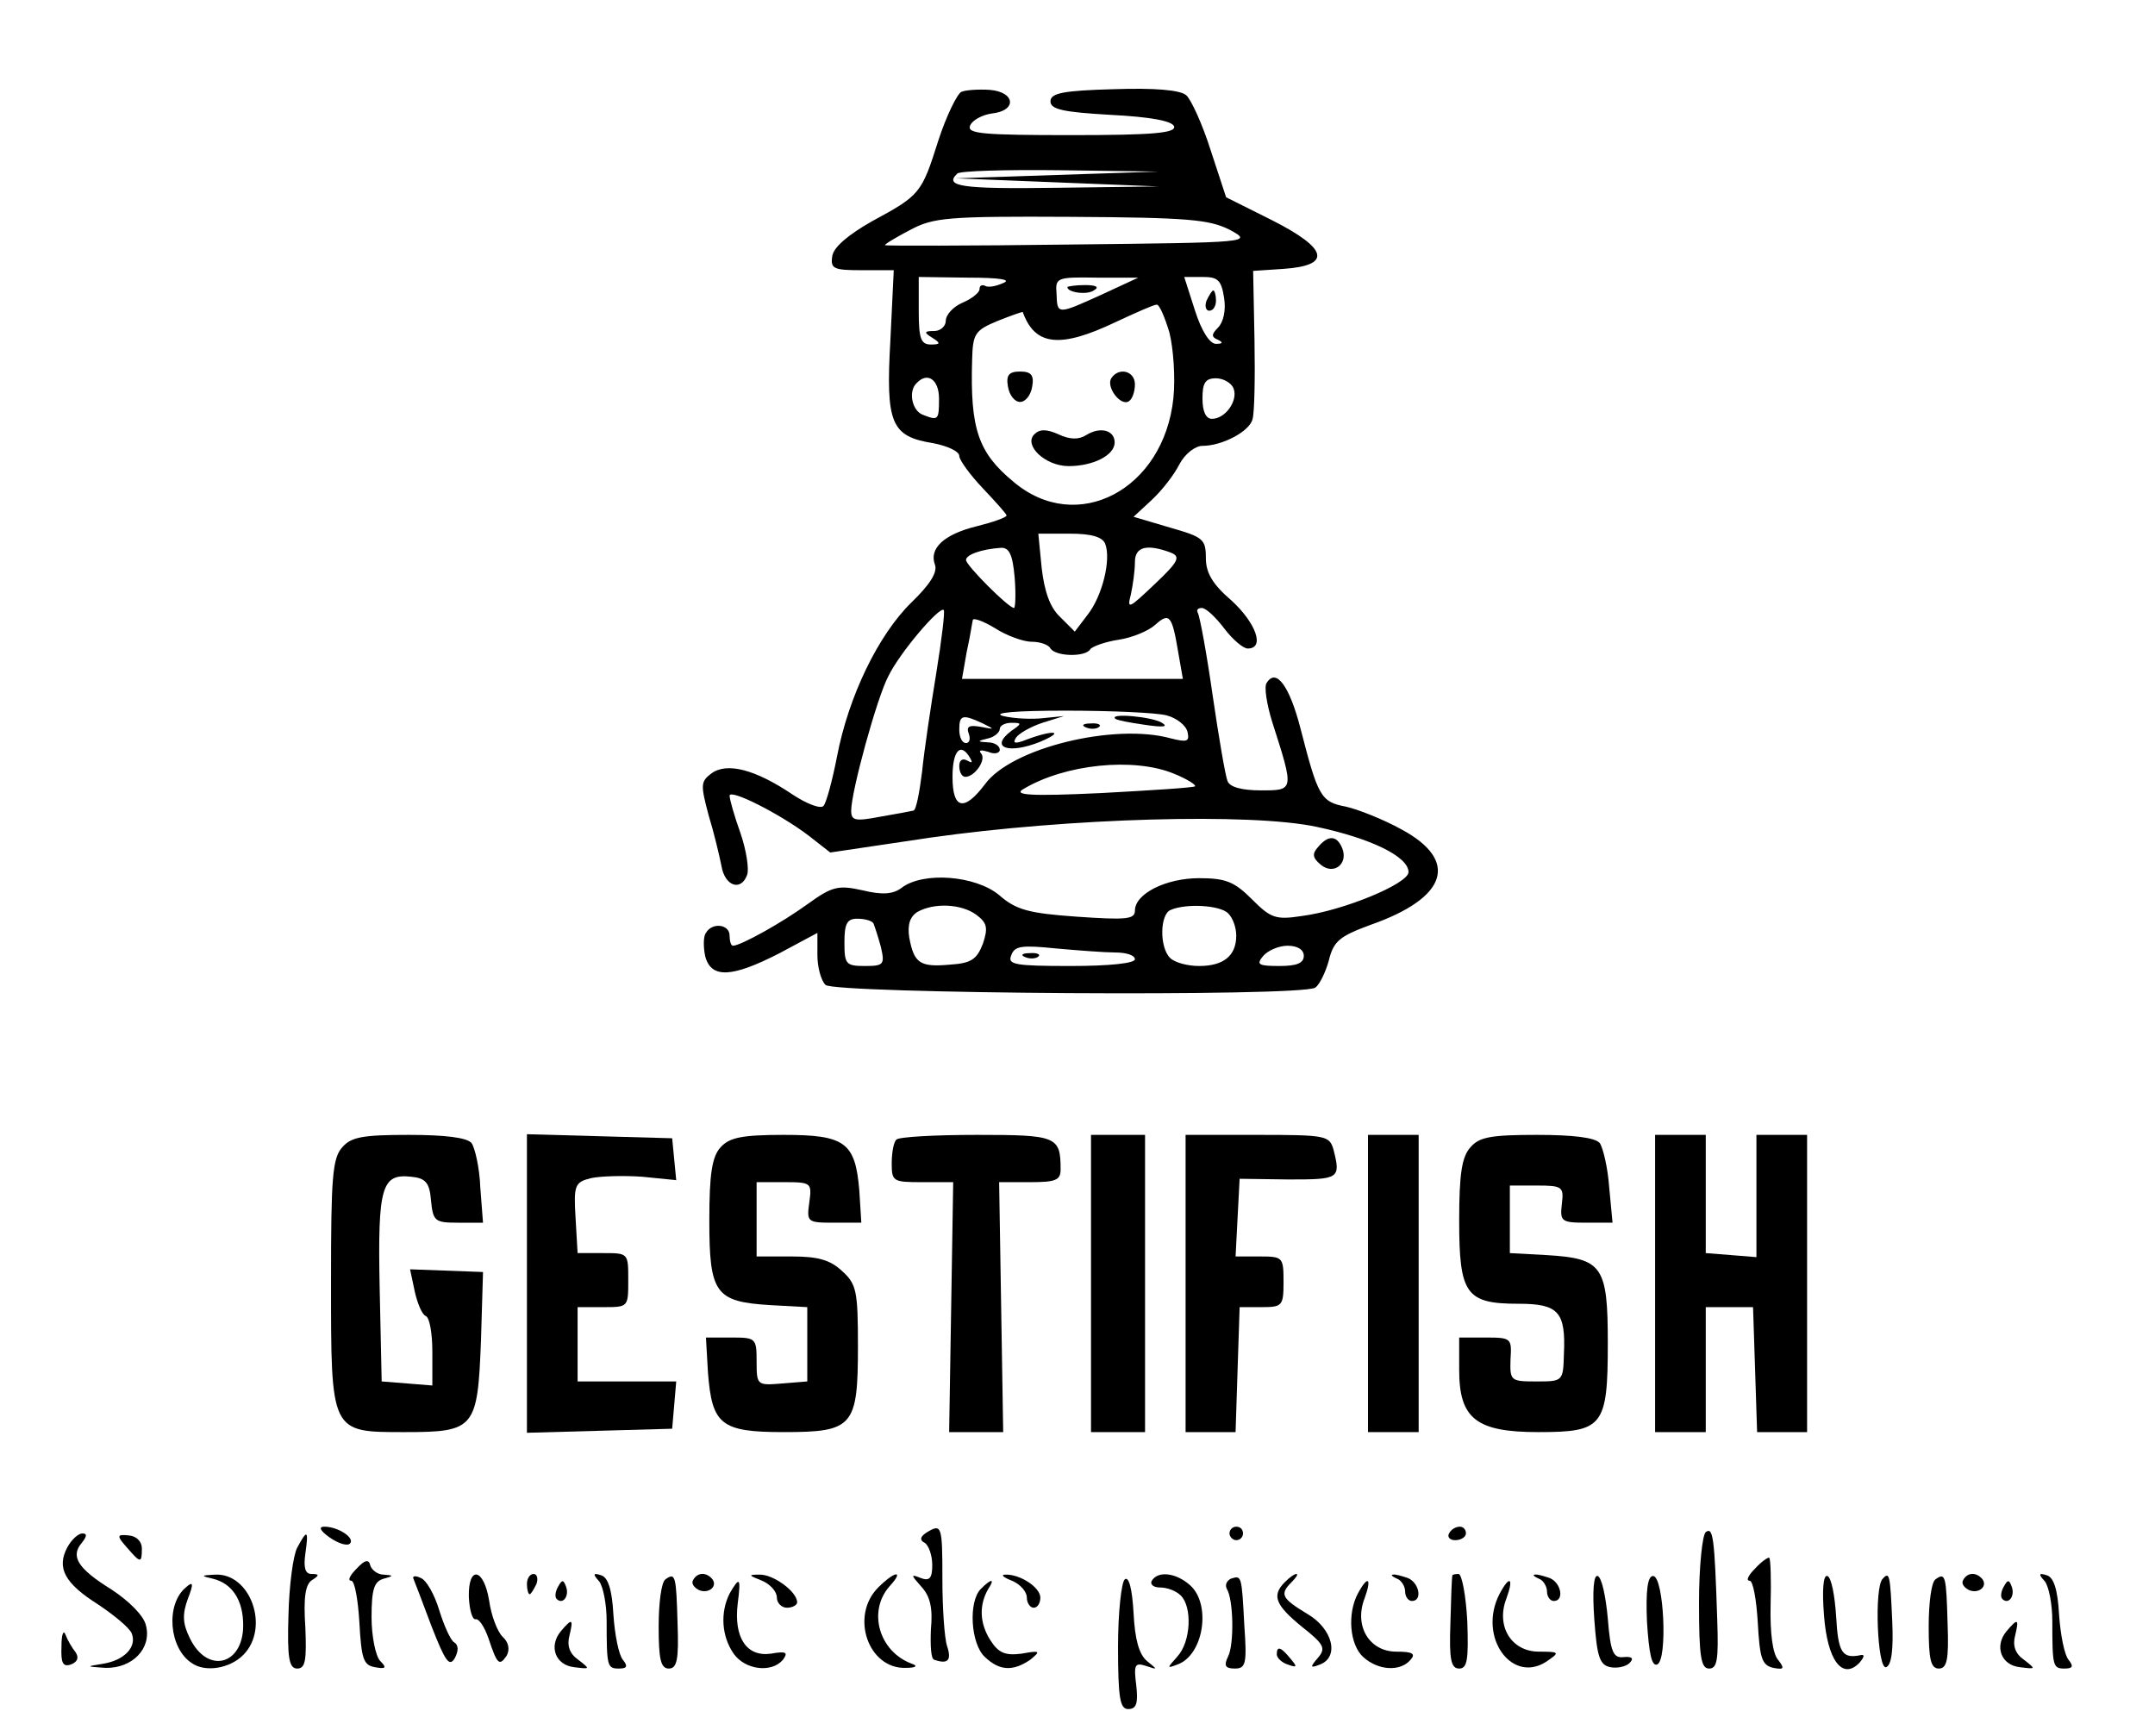<?xml version="1.0" standalone="no"?>
<!DOCTYPE svg PUBLIC "-//W3C//DTD SVG 20010904//EN"
 "http://www.w3.org/TR/2001/REC-SVG-20010904/DTD/svg10.dtd">
<svg version="1.0" xmlns="http://www.w3.org/2000/svg"
 width="319pt" height="257pt" viewBox="0 0 319 257"
 preserveAspectRatio="xMidYMid meet">

<g transform="translate(0,257) scale(0.1,-0.1)"
fill="#000000" stroke="none">
<path d="M1423 2434 c-6 -3 -22 -35 -34 -72 -25 -79 -27 -81 -99 -120 -35 -20
-56 -38 -58 -51 -3 -19 2 -21 44 -21 l47 0 -5 -104 c-7 -123 1 -142 63 -152
21 -4 39 -12 39 -19 0 -6 16 -28 35 -48 19 -20 35 -38 35 -40 0 -3 -20 -10
-44 -16 -49 -12 -71 -33 -62 -57 4 -11 -7 -29 -35 -56 -49 -48 -93 -139 -110
-228 -7 -36 -16 -69 -20 -73 -4 -5 -25 3 -46 17 -55 37 -97 48 -120 31 -16
-12 -16 -17 -4 -62 8 -26 16 -60 19 -75 5 -30 29 -38 38 -13 3 8 -1 36 -10 62
-9 25 -16 50 -16 55 0 11 75 -27 117 -59 l32 -25 148 22 c204 29 474 37 572
16 80 -17 136 -44 136 -67 0 -17 -96 -57 -158 -65 -39 -6 -46 -3 -74 25 -26
26 -39 31 -78 31 -49 0 -95 -23 -95 -48 0 -13 -13 -14 -86 -9 -71 5 -90 10
-115 32 -35 29 -112 35 -144 11 -13 -10 -29 -11 -58 -4 -36 8 -45 6 -81 -20
-40 -29 -100 -62 -111 -62 -3 0 -5 7 -5 15 0 17 -26 20 -35 4 -4 -5 -4 -21 -1
-35 9 -33 40 -31 110 5 l56 30 0 -33 c0 -17 5 -37 12 -44 13 -13 704 -18 725
-4 6 4 15 22 20 40 7 29 16 36 62 53 114 40 131 95 46 141 -27 15 -65 30 -83
34 -37 7 -41 15 -67 116 -16 62 -36 90 -50 67 -4 -5 0 -31 8 -57 33 -103 33
-102 -17 -102 -28 0 -46 5 -49 14 -3 7 -13 65 -22 127 -9 63 -19 117 -22 122
-2 4 0 7 6 7 6 0 20 -13 33 -30 12 -16 28 -30 35 -30 26 0 12 38 -24 71 -28
24 -38 41 -38 63 0 28 -4 31 -53 45 l-54 16 27 25 c15 14 33 37 41 53 8 15 23
27 34 27 29 0 69 21 74 39 3 9 4 62 3 118 l-2 102 45 3 c72 5 66 30 -17 72
l-68 34 -23 70 c-12 38 -29 75 -36 81 -9 8 -48 11 -107 9 -76 -2 -94 -6 -94
-18 0 -12 19 -16 89 -20 59 -3 91 -9 94 -17 3 -10 -32 -13 -152 -13 -131 0
-155 2 -150 14 3 8 18 16 32 18 38 4 35 32 -3 35 -16 1 -35 0 -42 -3z m142
-123 l-150 -5 150 -6 150 -6 -152 -2 c-140 -2 -166 2 -146 21 3 4 72 6 152 5
l146 -2 -150 -5z m255 -81 c35 -19 33 -19 -238 -22 -149 -2 -272 -2 -272 -1 0
2 17 12 38 23 34 18 55 20 237 19 174 -1 205 -4 235 -19z m-335 -79 c-11 -5
-23 -7 -27 -4 -5 2 -8 0 -8 -5 0 -5 -11 -14 -25 -20 -14 -6 -25 -18 -25 -27 0
-8 -8 -15 -17 -15 -15 0 -16 -2 -3 -10 13 -8 12 -10 -2 -10 -15 0 -18 9 -18
50 l0 50 73 -1 c47 0 65 -3 52 -8z m146 -17 c-66 -30 -66 -30 -67 1 -2 24 0
25 60 24 l61 0 -54 -25z m181 -5 c3 -18 -1 -36 -9 -44 -10 -10 -10 -14 0 -18
8 -4 7 -6 -3 -6 -9 0 -21 18 -31 49 l-16 50 28 0 c22 0 27 -5 31 -31z m-81
-51 c6 -24 9 -67 6 -97 -14 -136 -143 -204 -237 -124 -52 43 -64 78 -61 180 1
39 4 44 38 58 20 8 37 14 37 13 18 -50 55 -54 137 -15 30 14 57 26 61 26 4 1
12 -18 19 -41z m-341 -98 c0 -32 -1 -33 -24 -24 -16 6 -22 35 -9 47 16 17 33
5 33 -23z m436 15 c7 -18 -12 -45 -32 -45 -9 0 -14 11 -14 30 0 23 4 30 20 30
11 0 23 -7 26 -15z m-190 -230 c9 -23 -4 -77 -26 -105 l-19 -25 -22 22 c-15
14 -23 38 -27 72 l-5 51 47 0 c32 0 48 -5 52 -15z m-134 -50 c2 -25 1 -45 -1
-45 -8 0 -71 63 -71 71 0 8 23 16 51 18 13 1 18 -10 21 -44z m231 37 c15 -6
12 -13 -24 -47 -38 -36 -41 -38 -35 -15 3 14 6 35 6 48 0 23 18 27 53 14z
m-347 -178 c-8 -49 -18 -115 -21 -146 -4 -32 -9 -58 -13 -58 -4 -1 -26 -5 -49
-9 -37 -7 -43 -6 -43 9 0 28 38 167 55 199 17 35 76 104 82 98 2 -2 -3 -44
-11 -93z m141 46 c12 0 25 -4 28 -10 8 -12 52 -13 59 -1 3 4 22 11 42 14 20 3
44 13 54 22 21 19 25 14 34 -40 l7 -40 -164 0 -163 0 7 40 c5 22 8 43 9 47 0
4 15 -1 33 -12 17 -11 42 -20 54 -20z m200 -109 c15 -4 29 -15 31 -25 3 -14
-1 -15 -25 -9 -83 23 -236 -14 -275 -68 -31 -41 -48 -37 -48 11 0 39 12 52 26
28 4 -7 3 -8 -4 -4 -7 4 -12 1 -12 -8 0 -9 4 -16 9 -16 14 0 32 26 23 35 -4 5
1 5 11 2 9 -4 17 -2 17 3 0 6 -8 11 -17 11 -17 1 -17 2 0 6 9 2 17 9 17 14 0
5 8 9 17 9 16 0 16 -1 0 -12 -33 -25 -4 -35 43 -16 40 17 17 18 -26 1 -12 -4
-15 -3 -10 5 4 6 21 16 39 22 l32 10 -30 -3 c-16 -2 -43 -1 -60 3 -18 5 20 8
92 8 67 0 135 -3 150 -7z m-272 -12 c18 -9 18 -9 -3 -5 -17 3 -22 1 -18 -10 3
-8 1 -14 -4 -14 -6 0 -10 9 -10 20 0 22 5 23 35 9z m282 -74 c20 -8 34 -17 32
-19 -2 -2 -65 -6 -139 -10 -105 -5 -131 -3 -115 6 62 37 163 47 222 23z m-292
-209 c16 -12 18 -19 10 -43 -9 -23 -17 -29 -49 -31 -44 -4 -53 2 -60 40 -3 19
1 31 12 38 25 14 65 12 87 -4z m373 2 c7 -7 12 -21 12 -33 0 -30 -19 -45 -55
-45 -17 0 -36 5 -43 12 -16 16 -15 65 1 71 23 10 73 7 85 -5z m-525 -15 c2 -5
7 -20 11 -35 6 -26 4 -28 -24 -28 -28 0 -30 3 -30 35 0 28 4 35 19 35 11 0 22
-3 24 -7z m358 -43 c16 0 29 -4 29 -10 0 -6 -38 -10 -95 -10 -83 0 -94 2 -88
16 5 14 16 15 66 10 33 -3 73 -6 88 -6z m279 -5 c0 -11 -11 -15 -36 -15 -31 0
-35 2 -24 15 7 8 23 15 36 15 15 0 24 -6 24 -15z"/>
<path d="M1580 2145 c0 -8 29 -12 39 -5 9 5 4 8 -13 8 -14 0 -26 -2 -26 -3z"/>
<path d="M1786 2125 c-3 -8 -1 -15 4 -15 6 0 10 7 10 15 0 8 -2 15 -4 15 -2 0
-6 -7 -10 -15z"/>
<path d="M1492 1998 c2 -13 10 -23 18 -23 8 0 16 10 18 23 3 17 -2 22 -18 22
-16 0 -21 -5 -18 -22z"/>
<path d="M1645 2010 c-8 -13 14 -42 26 -34 5 3 9 14 9 25 0 20 -24 26 -35 9z"/>
<path d="M1531 1927 c-16 -16 16 -47 51 -47 36 0 68 16 68 35 0 18 -21 24 -42
11 -11 -7 -24 -7 -41 1 -18 8 -28 8 -36 0z"/>
<path d="M1651 1506 c2 -2 22 -6 44 -9 27 -4 35 -3 25 3 -14 9 -79 15 -69 6z"/>
<path d="M1608 1493 c7 -3 16 -2 19 1 4 3 -2 6 -13 5 -11 0 -14 -3 -6 -6z"/>
<path d="M1518 1153 c7 -3 16 -2 19 1 4 3 -2 6 -13 5 -11 0 -14 -3 -6 -6z"/>
<path d="M1951 1316 c-9 -10 -8 -16 4 -26 19 -16 41 1 32 24 -8 20 -21 20 -36
2z"/>
<path d="M507 872 c-15 -16 -17 -45 -17 -198 0 -226 -1 -224 109 -224 104 0
108 5 113 136 l3 101 -54 2 -54 2 7 -33 c4 -18 11 -34 16 -36 6 -2 10 -26 10
-53 l0 -50 -37 3 -38 3 -3 139 c-3 150 3 169 47 164 21 -2 27 -9 29 -35 3 -31
6 -33 40 -33 l37 0 -4 52 c-1 29 -8 59 -13 66 -7 8 -39 12 -93 12 -67 0 -85
-3 -98 -18z"/>
<path d="M780 670 l0 -221 108 3 107 3 3 35 3 35 -73 0 -73 0 0 55 0 55 38 0
c37 0 37 0 37 40 0 40 0 40 -37 40 l-38 0 -3 52 c-3 49 -1 53 23 59 14 3 49 4
76 2 l50 -5 -3 31 -3 31 -107 3 -108 3 0 -221z"/>
<path d="M1067 872 c-13 -14 -17 -39 -17 -109 0 -108 9 -120 90 -125 l55 -3 0
-55 0 -55 -37 -3 c-37 -3 -38 -3 -38 32 0 35 -1 36 -37 36 l-38 0 3 -52 c6
-77 19 -88 112 -88 103 0 110 8 110 127 0 81 -2 92 -23 111 -18 17 -36 22 -75
22 l-52 0 0 55 0 55 41 0 c40 0 41 -1 37 -30 -4 -29 -3 -30 36 -30 l41 0 -3
48 c-6 71 -21 82 -112 82 -62 0 -80 -4 -93 -18z"/>
<path d="M1327 883 c-4 -3 -7 -19 -7 -35 0 -27 2 -28 45 -28 l46 0 -3 -185 -3
-185 40 0 40 0 -3 185 -3 185 46 0 c38 0 45 3 45 19 0 49 -6 51 -124 51 -62 0
-116 -3 -119 -7z"/>
<path d="M1615 670 l0 -220 40 0 40 0 0 220 0 220 -40 0 -40 0 0 -220z"/>
<path d="M1755 670 l0 -220 37 0 37 0 3 93 3 92 33 0 c30 0 32 2 32 37 0 37
-1 38 -35 38 l-36 0 3 58 3 57 73 -1 c74 0 77 1 66 44 -6 21 -11 22 -113 22
l-106 0 0 -220z"/>
<path d="M2025 670 l0 -220 38 0 37 0 0 220 0 220 -37 0 -38 0 0 -220z"/>
<path d="M2177 872 c-13 -14 -17 -39 -17 -109 0 -109 10 -123 88 -123 59 0 70
-12 67 -75 -1 -40 -2 -40 -41 -40 -38 0 -39 1 -38 33 2 31 1 32 -37 32 l-39 0
0 -48 c0 -72 25 -92 117 -92 96 0 103 8 103 132 0 114 -8 125 -90 130 l-55 3
0 50 0 50 40 0 c38 0 40 -2 37 -27 -3 -26 -1 -28 36 -28 l39 0 -5 53 c-2 28
-9 58 -14 65 -7 8 -39 12 -93 12 -67 0 -85 -3 -98 -18z"/>
<path d="M2450 670 l0 -220 38 0 37 0 0 92 0 93 35 0 35 0 3 -92 3 -93 37 0
37 0 0 220 0 220 -37 0 -38 0 0 -91 0 -90 -37 3 -38 3 0 88 0 87 -37 0 -38 0
0 -220z"/>
<path d="M488 294 c13 -9 26 -13 30 -9 8 8 -17 25 -38 25 -9 0 -6 -6 8 -16z"/>
<path d="M1371 301 c-9 -6 -10 -11 -2 -15 6 -4 11 -19 11 -33 0 -19 -4 -24
-17 -19 -15 6 -15 5 1 -13 13 -14 17 -32 14 -63 -1 -24 0 -44 5 -45 20 -7 26
-1 19 20 -4 12 -7 57 -7 99 0 81 -1 83 -24 69z"/>
<path d="M1820 300 c0 -5 5 -10 10 -10 6 0 10 5 10 10 0 6 -4 10 -10 10 -5 0
-10 -4 -10 -10z"/>
<path d="M2145 300 c-3 -5 1 -10 9 -10 9 0 16 5 16 10 0 6 -4 10 -9 10 -6 0
-13 -4 -16 -10z"/>
<path d="M2525 302 c-5 -4 -10 -51 -10 -105 0 -80 3 -97 15 -97 12 0 14 13 12
72 -4 122 -6 138 -17 130z"/>
<path d="M100 280 c-17 -31 -4 -54 45 -85 24 -16 47 -35 50 -43 8 -20 -11 -40
-43 -45 -25 -4 -25 -4 4 -6 40 -1 69 29 60 63 -3 14 -25 36 -51 53 -50 31 -61
49 -44 69 8 10 8 14 1 14 -6 0 -16 -9 -22 -20z"/>
<path d="M188 279 c20 -23 22 -24 22 -1 0 10 -8 18 -19 19 -18 2 -19 0 -3 -18z"/>
<path d="M440 279 c-6 -11 -12 -56 -13 -100 -2 -64 1 -79 13 -79 12 0 14 12
12 61 -3 44 0 64 10 70 11 7 11 9 -1 9 -9 0 -12 9 -9 30 5 35 3 37 -12 9z"/>
<path d="M528 248 c-10 -10 -14 -18 -8 -18 5 0 10 -28 12 -62 3 -54 6 -63 23
-66 16 -3 18 -1 8 9 -7 7 -13 37 -13 65 0 42 4 53 18 57 15 4 15 5 0 6 -9 0
-18 7 -20 14 -2 9 -8 8 -20 -5z"/>
<path d="M2598 248 c-10 -10 -14 -18 -8 -18 5 0 10 -28 12 -62 3 -53 6 -63 23
-67 16 -3 17 -1 7 12 -8 9 -12 40 -11 81 1 37 0 68 -2 70 -2 1 -12 -6 -21 -16z"/>
<path d="M315 233 c29 -7 45 -32 45 -69 0 -59 -53 -73 -79 -19 -11 22 -11 36
-3 58 9 23 8 27 -3 17 -30 -25 -25 -90 9 -112 20 -14 56 -8 76 12 40 40 11
122 -42 119 -21 -1 -21 -2 -3 -6z"/>
<path d="M612 233 c2 -5 14 -36 27 -71 20 -51 26 -60 34 -47 6 11 6 20 -1 24
-5 3 -15 25 -22 48 -7 23 -19 44 -27 47 -8 4 -13 3 -11 -1z"/>
<path d="M694 206 c1 -19 5 -34 10 -33 5 1 13 -11 19 -28 13 -39 16 -42 27
-26 5 9 3 20 -6 28 -8 8 -17 32 -20 54 -8 48 -31 52 -30 5z"/>
<path d="M780 225 c0 -8 2 -15 4 -15 2 0 6 7 10 15 3 8 1 15 -4 15 -6 0 -10
-7 -10 -15z"/>
<path d="M887 229 c6 -8 11 -34 11 -59 0 -67 1 -70 18 -70 12 0 14 3 6 13 -6
7 -12 37 -14 67 -2 37 -8 55 -18 58 -12 4 -13 2 -3 -9z"/>
<path d="M985 232 c-6 -4 -10 -35 -10 -70 0 -48 3 -62 15 -62 12 0 15 13 13
66 -2 71 -3 77 -18 66z"/>
<path d="M1026 231 c-3 -5 1 -11 9 -15 15 -6 29 7 18 18 -9 9 -21 8 -27 -3z"/>
<path d="M1128 230 c12 -5 22 -16 22 -25 0 -8 7 -15 15 -15 8 0 15 4 15 8 0
16 -36 42 -56 41 -17 0 -16 -1 4 -9z"/>
<path d="M1300 220 c-42 -42 -15 -121 41 -119 15 0 18 3 9 6 -49 18 -66 78
-33 115 22 24 8 23 -17 -2z"/>
<path d="M1498 230 c12 -5 22 -16 22 -25 0 -8 5 -15 10 -15 6 0 10 7 10 15 0
15 -30 35 -52 34 -7 0 -3 -4 10 -9z"/>
<path d="M1665 232 c-5 -4 -10 -49 -10 -100 0 -76 3 -92 15 -92 12 0 15 8 12
35 -4 31 -2 34 14 29 18 -6 18 -6 2 7 -12 10 -18 32 -20 71 -2 36 -7 55 -13
50z"/>
<path d="M1705 230 c-3 -5 2 -10 12 -10 11 0 24 -5 31 -12 17 -17 15 -68 -5
-90 -16 -18 -16 -18 0 -12 39 14 50 89 19 117 -21 19 -48 22 -57 7z"/>
<path d="M1822 233 c-6 -3 -9 -9 -6 -15 10 -16 11 -82 2 -100 -7 -14 -4 -18
10 -18 16 0 18 7 14 63 -4 76 -4 75 -20 70z"/>
<path d="M1902 228 c-20 -20 -14 -34 25 -66 33 -26 36 -32 24 -46 -12 -14 -12
-16 3 -10 29 11 19 53 -19 75 -38 23 -41 29 -23 47 7 7 10 12 7 12 -3 0 -10
-5 -17 -12z"/>
<path d="M2068 233 c6 -2 12 -11 12 -19 0 -8 5 -14 10 -14 16 0 11 27 -6 34
-9 3 -19 6 -22 5 -4 0 -1 -3 6 -6z"/>
<path d="M2150 238 c-1 -2 -2 -33 -3 -71 -2 -54 1 -67 13 -67 12 0 14 13 12
70 -2 38 -8 70 -13 70 -5 0 -9 -1 -9 -2z"/>
<path d="M2278 233 c6 -2 12 -11 12 -19 0 -8 5 -14 10 -14 16 0 11 27 -6 34
-9 3 -19 6 -22 5 -4 0 -1 -3 6 -6z"/>
<path d="M2360 173 c4 -56 8 -68 24 -71 10 -2 23 1 28 6 7 7 4 10 -8 9 -16 -2
-20 7 -24 57 -3 33 -9 61 -15 63 -6 2 -8 -22 -5 -64z"/>
<path d="M2438 169 c3 -47 7 -66 15 -63 16 6 10 131 -6 131 -8 0 -11 -21 -9
-68z"/>
<path d="M2700 179 c5 -67 27 -96 52 -71 7 8 9 13 3 12 -28 -6 -34 3 -37 57
-2 31 -7 58 -13 60 -6 2 -8 -20 -5 -58z"/>
<path d="M2787 233 c-13 -12 -8 -135 5 -131 8 3 11 26 9 69 -3 68 -4 73 -14
62z"/>
<path d="M2865 232 c-6 -4 -10 -35 -10 -70 0 -48 3 -62 15 -62 12 0 15 13 13
66 -2 71 -3 77 -18 66z"/>
<path d="M2906 231 c-3 -5 1 -11 9 -15 15 -6 29 7 18 18 -9 9 -21 8 -27 -3z"/>
<path d="M3027 229 c6 -8 11 -34 11 -59 0 -67 1 -70 18 -70 12 0 14 3 6 13 -6
7 -12 37 -14 67 -2 37 -8 55 -18 58 -12 4 -13 2 -3 -9z"/>
<path d="M826 221 c-4 -7 -5 -15 -2 -18 9 -9 19 4 14 18 -4 11 -6 11 -12 0z"/>
<path d="M1080 211 c-14 -28 -12 -63 6 -89 17 -24 56 -29 73 -9 8 11 5 13 -18
9 -36 -5 -55 24 -49 74 5 39 3 41 -12 15z"/>
<path d="M1452 218 c-19 -19 -15 -82 6 -101 22 -21 42 -21 67 -4 16 13 15 14
-13 9 -24 -3 -34 1 -46 20 -16 25 -17 52 -3 76 10 15 5 16 -11 0z"/>
<path d="M2010 211 c-16 -30 -12 -76 8 -94 22 -20 55 -22 70 -4 8 9 3 12 -21
12 -40 0 -63 38 -47 79 11 30 5 35 -10 7z"/>
<path d="M2220 211 c-34 -65 20 -138 73 -98 16 11 14 12 -15 12 -41 0 -64 38
-48 79 11 30 5 35 -10 7z"/>
<path d="M2966 221 c-4 -7 -5 -15 -2 -18 9 -9 19 4 14 18 -4 11 -6 11 -12 0z"/>
<path d="M830 155 c-18 -22 -8 -50 20 -53 24 -3 24 -3 6 11 -13 9 -17 21 -13
36 6 25 4 26 -13 6z"/>
<path d="M2970 155 c-18 -22 -8 -50 20 -53 24 -3 24 -3 6 11 -13 9 -17 21 -13
36 6 25 4 26 -13 6z"/>
<path d="M91 133 c-1 -25 2 -31 14 -27 10 4 12 10 7 18 -5 6 -12 18 -15 26 -3
8 -6 1 -6 -17z"/>
<path d="M1890 121 c0 -5 7 -12 16 -15 14 -5 15 -4 4 9 -14 17 -20 19 -20 6z"/>
</g>
</svg>
